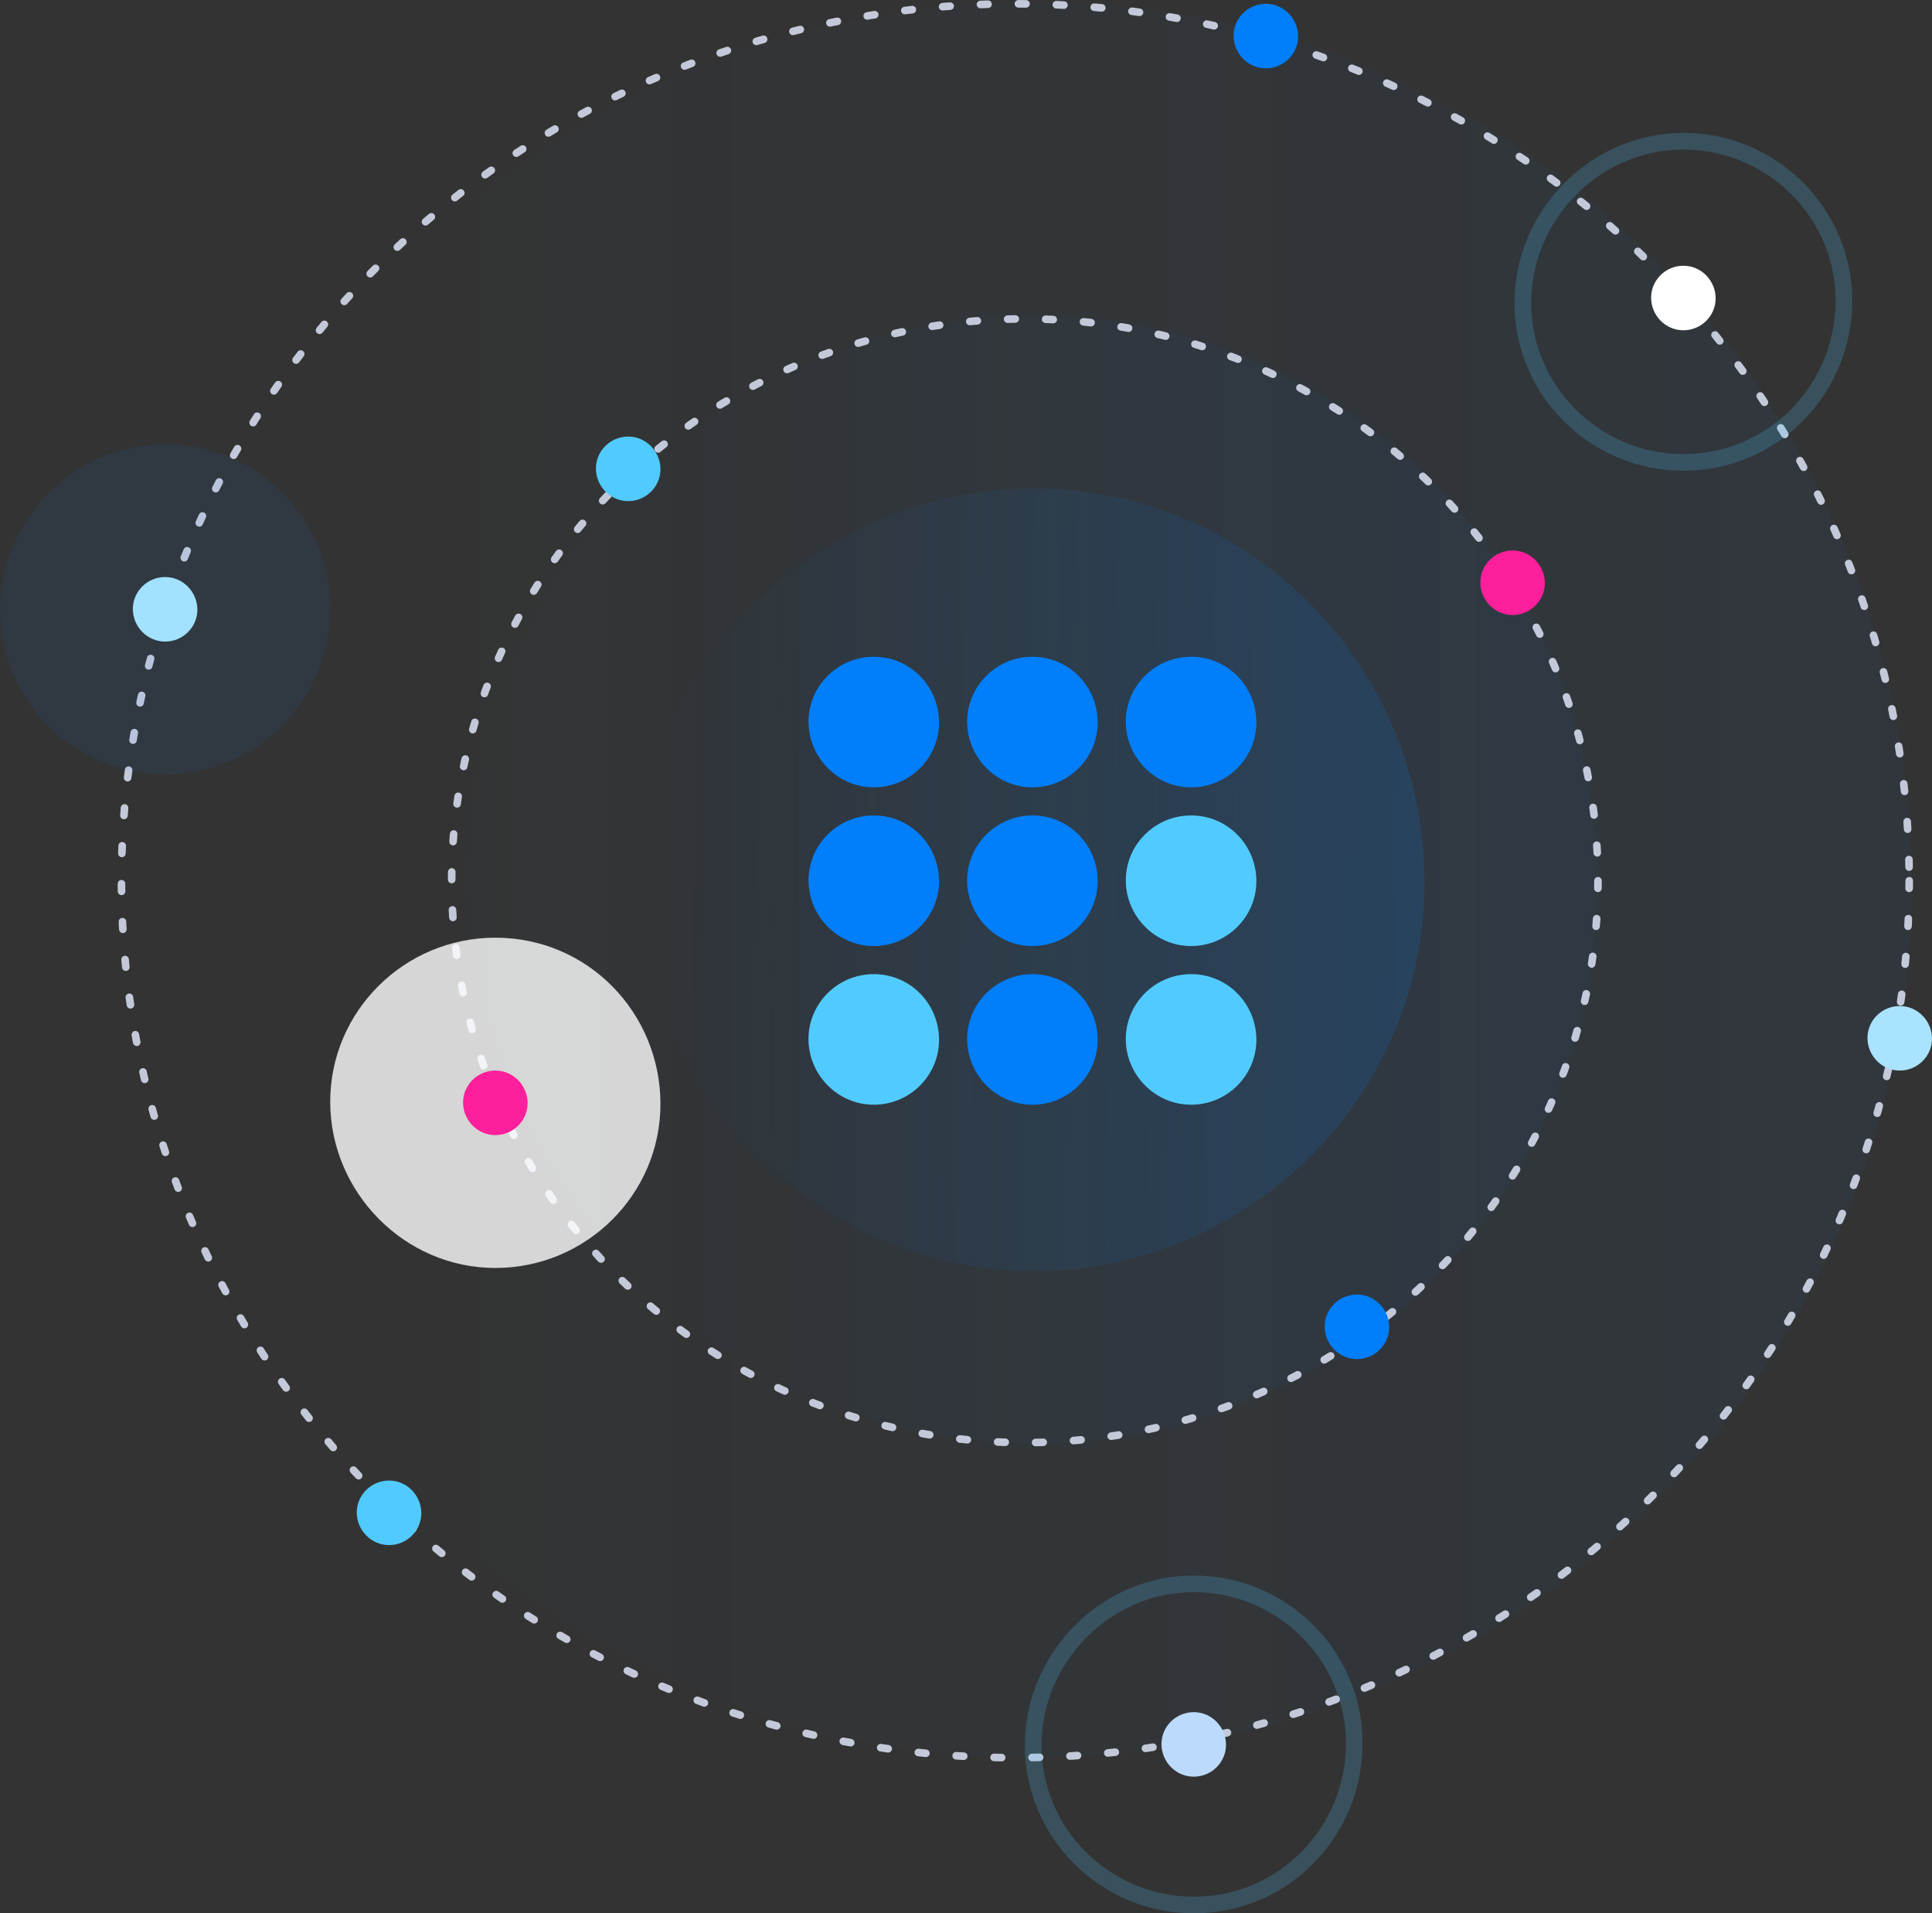 <?xml version="1.0" encoding="utf-8"?>
<!-- Generator: Adobe Illustrator 24.3.0, SVG Export Plug-In . SVG Version: 6.00 Build 0)  -->
<svg version="1.1" id="Layer_1" xmlns="http://www.w3.org/2000/svg" xmlns:xlink="http://www.w3.org/1999/xlink" x="0px" y="0px"
	 viewBox="0 0 509 504" style="enable-background:new 0 0 509 504;" xml:space="preserve">
<rect x="0" y="0" width="509" height="504" fill="#333333" stroke="none"/>
<style type="text/css">
	.st0{opacity:5.000000e-02;fill:url(#SVGID_1_);enable-background:new    ;}
	.st1{opacity:5.000000e-02;fill:url(#SVGID_2_);enable-background:new    ;}
	.st2{opacity:0.15;fill:url(#SVGID_3_);enable-background:new    ;}
	.st3{opacity:0.9;fill:none;stroke:#D4DAEB;stroke-width:2;stroke-linecap:round;stroke-dasharray:2,8;enable-background:new    ;}
	.st4{fill:#017EFA;}
	.st5{opacity:7.000000e-02;fill:#017EFA;enable-background:new    ;}
	.st6{fill:#A2E1FF;}
	.st7{opacity:0.2;fill:none;stroke:#51CBFF;stroke-width:4.378;enable-background:new    ;}
	.st8{fill:#AAE3FF;}
	.st9{fill:#BCDBFC;}
	.st10{fill:#FFFFFF;}
	.st11{fill:#FD1F9B;}
	.st12{fill:#51CBFF;}
	.st13{opacity:0.8;fill:#FFFFFF;enable-background:new    ;}
</style>
<linearGradient id="SVGID_1_" gradientUnits="userSpaceOnUse" x1="503.61" y1="273.245" x2="95.707" y2="273.245" gradientTransform="matrix(1 0 0 -1 0 505)">
	<stop  offset="0" style="stop-color:#017EFA"/>
	<stop  offset="1" style="stop-color:#017EFA;stop-opacity:0"/>
</linearGradient>
<path class="st0" d="M272.3,463.1c127.4,0,231.3-103.2,231.3-229.6c0-126.5-100.6-233-231.3-233C144.9,0.4,41,103.6,41,230.1
	C41,356.6,144.9,463.1,272.3,463.1z"/>
<linearGradient id="SVGID_2_" gradientUnits="userSpaceOnUse" x1="420.834" y1="273.245" x2="95.708" y2="273.245" gradientTransform="matrix(1 0 0 -1 0 505)">
	<stop  offset="0" style="stop-color:#017EFA"/>
	<stop  offset="1" style="stop-color:#017EFA;stop-opacity:0"/>
</linearGradient>
<path class="st1" d="M272.3,380.3c81.8,0,148.5-66.3,148.5-147.5c0-81.2-64.6-149.6-148.5-149.6c-81.8,0-148.5,66.3-148.5,147.5
	S190.5,380.3,272.3,380.3z"/>
<linearGradient id="SVGID_3_" gradientUnits="userSpaceOnUse" x1="372.339" y1="271.773" x2="169.307" y2="274.762" gradientTransform="matrix(1 0 0 -1 0 505)">
	<stop  offset="0" style="stop-color:#017EFA"/>
	<stop  offset="1" style="stop-color:#017EFA;stop-opacity:0"/>
</linearGradient>
<path class="st2" d="M272.3,334.8c56.7,0,103-45.9,103-102.3c0-56.3-44.8-103.8-103-103.8c-56.7,0-103,45.9-103,102.3
	C169.3,287.3,215.6,334.8,272.3,334.8z"/>
<ellipse class="st3" cx="267.5" cy="232" rx="235.5" ry="231"/>
<ellipse class="st3" cx="270" cy="232" rx="151" ry="148"/>
<path class="st4" d="M333.5,18c4.7,0,8.5-3.8,8.5-8.4c0-4.6-3.7-8.6-8.5-8.6c-4.7,0-8.5,3.8-8.5,8.4C325,14.1,328.8,18,333.5,18z"/>
<path class="st5" d="M43.5,117c24,0,43.5,19.4,43.5,43.2S68.1,204,43.5,204C19.5,204,0,184.6,0,160.8S19.5,117,43.5,117z"/>
<path class="st6" d="M43.5,169c4.7,0,8.5-3.8,8.5-8.4c0-4.6-3.7-8.6-8.5-8.6c-4.7,0-8.5,3.8-8.5,8.4C35,165.1,38.8,169,43.5,169z"/>
<path class="st7" d="M356.8,459.2c0-23.1-19-42-42.3-42c-23.3,0-42.3,19.5-42.3,42.6c0,23.1,19,42,42.3,42
	C338.4,501.8,356.8,482.3,356.8,459.2z"/>
<path class="st7" d="M485.8,79.2c0-23.1-19-42-42.3-42c-23.3,0-42.3,19.5-42.3,42.6c0,23.1,19,42,42.3,42
	C467.4,121.8,485.8,102.3,485.8,79.2z"/>
<path class="st8" d="M500.5,282c4.7,0,8.5-3.8,8.5-8.4c0-4.6-3.7-8.6-8.5-8.6c-4.7,0-8.5,3.8-8.5,8.4C492,278.1,495.8,282,500.5,282
	z"/>
<path class="st9" d="M314.5,468c4.7,0,8.5-3.8,8.5-8.4c0-4.6-3.7-8.6-8.5-8.6c-4.7,0-8.5,3.8-8.5,8.4C306,464.1,309.8,468,314.5,468
	z"/>
<path class="st10" d="M443.5,87c4.7,0,8.5-3.8,8.5-8.4c0-4.6-3.7-8.6-8.5-8.6c-4.7,0-8.5,3.8-8.5,8.4C435,83.1,438.8,87,443.5,87z"
	/>
<path class="st11" d="M398.5,162c4.7,0,8.5-3.8,8.5-8.4c0-4.6-3.7-8.6-8.5-8.6c-4.7,0-8.5,3.8-8.5,8.4
	C390,158.1,393.8,162,398.5,162z"/>
<path class="st12" d="M102.5,407c4.7,0,8.5-3.8,8.5-8.4c0-4.6-3.7-8.6-8.5-8.6c-4.7,0-8.5,3.8-8.5,8.4C94,403.1,97.8,407,102.5,407z
	"/>
<path class="st12" d="M165.5,132c4.7,0,8.5-3.8,8.5-8.4c0-4.6-3.7-8.6-8.5-8.6c-4.7,0-8.5,3.8-8.5,8.4
	C157,128.1,160.8,132,165.5,132z"/>
<path class="st4" d="M357.5,358c4.7,0,8.5-3.8,8.5-8.4c0-4.6-3.7-8.6-8.5-8.6c-4.7,0-8.5,3.8-8.5,8.4C349,354.1,352.8,358,357.5,358
	z"/>
<path class="st4" d="M230.2,207.4c9.5,0,17.2-7.7,17.2-17.1s-7.5-17.3-17.2-17.3c-9.5,0-17.2,7.7-17.2,17.1
	C213,199.5,220.7,207.4,230.2,207.4z"/>
<path class="st4" d="M230.2,249.2c9.5,0,17.2-7.7,17.2-17.1c0-9.4-7.5-17.3-17.2-17.3c-9.5,0-17.2,7.7-17.2,17.1
	C213,241.3,220.7,249.2,230.2,249.2z"/>
<path class="st12" d="M230.2,291c9.5,0,17.2-7.7,17.2-17.1c0-9.4-7.5-17.3-17.2-17.3c-9.5,0-17.2,7.7-17.2,17.1S220.7,291,230.2,291
	z"/>
<path class="st4" d="M272,207.4c9.5,0,17.2-7.7,17.2-17.1S281.7,173,272,173c-9.5,0-17.2,7.7-17.2,17.1
	C254.8,199.5,262.5,207.4,272,207.4z"/>
<path class="st4" d="M272,249.2c9.5,0,17.2-7.7,17.2-17.1c0-9.4-7.5-17.3-17.2-17.3c-9.5,0-17.2,7.7-17.2,17.1
	C254.8,241.3,262.5,249.2,272,249.2z"/>
<path class="st4" d="M272,291c9.5,0,17.2-7.7,17.2-17.1c0-9.4-7.5-17.3-17.2-17.3c-9.5,0-17.2,7.7-17.2,17.1S262.5,291,272,291z"/>
<path class="st4" d="M313.8,207.4c9.5,0,17.2-7.7,17.2-17.1s-7.5-17.3-17.2-17.3c-9.5,0-17.2,7.7-17.2,17.1
	C296.6,199.5,304.3,207.4,313.8,207.4z"/>
<path class="st12" d="M313.8,249.2c9.5,0,17.2-7.7,17.2-17.1c0-9.4-7.5-17.3-17.2-17.3c-9.5,0-17.2,7.7-17.2,17.1
	C296.6,241.3,304.3,249.2,313.8,249.2z"/>
<path class="st12" d="M313.8,291c9.5,0,17.2-7.7,17.2-17.1c0-9.4-7.5-17.3-17.2-17.3c-9.5,0-17.2,7.7-17.2,17.1S304.3,291,313.8,291
	z"/>
<path class="st13" d="M130.5,334c24,0,43.5-19.4,43.5-43.2S155.1,247,130.5,247c-24,0-43.5,19.4-43.5,43.2S106.5,334,130.5,334z"/>
<path class="st11" d="M130.5,299c4.7,0,8.5-3.8,8.5-8.4c0-4.6-3.7-8.6-8.5-8.6c-4.7,0-8.5,3.8-8.5,8.4
	C122,295.1,125.8,299,130.5,299z"/>
</svg>
